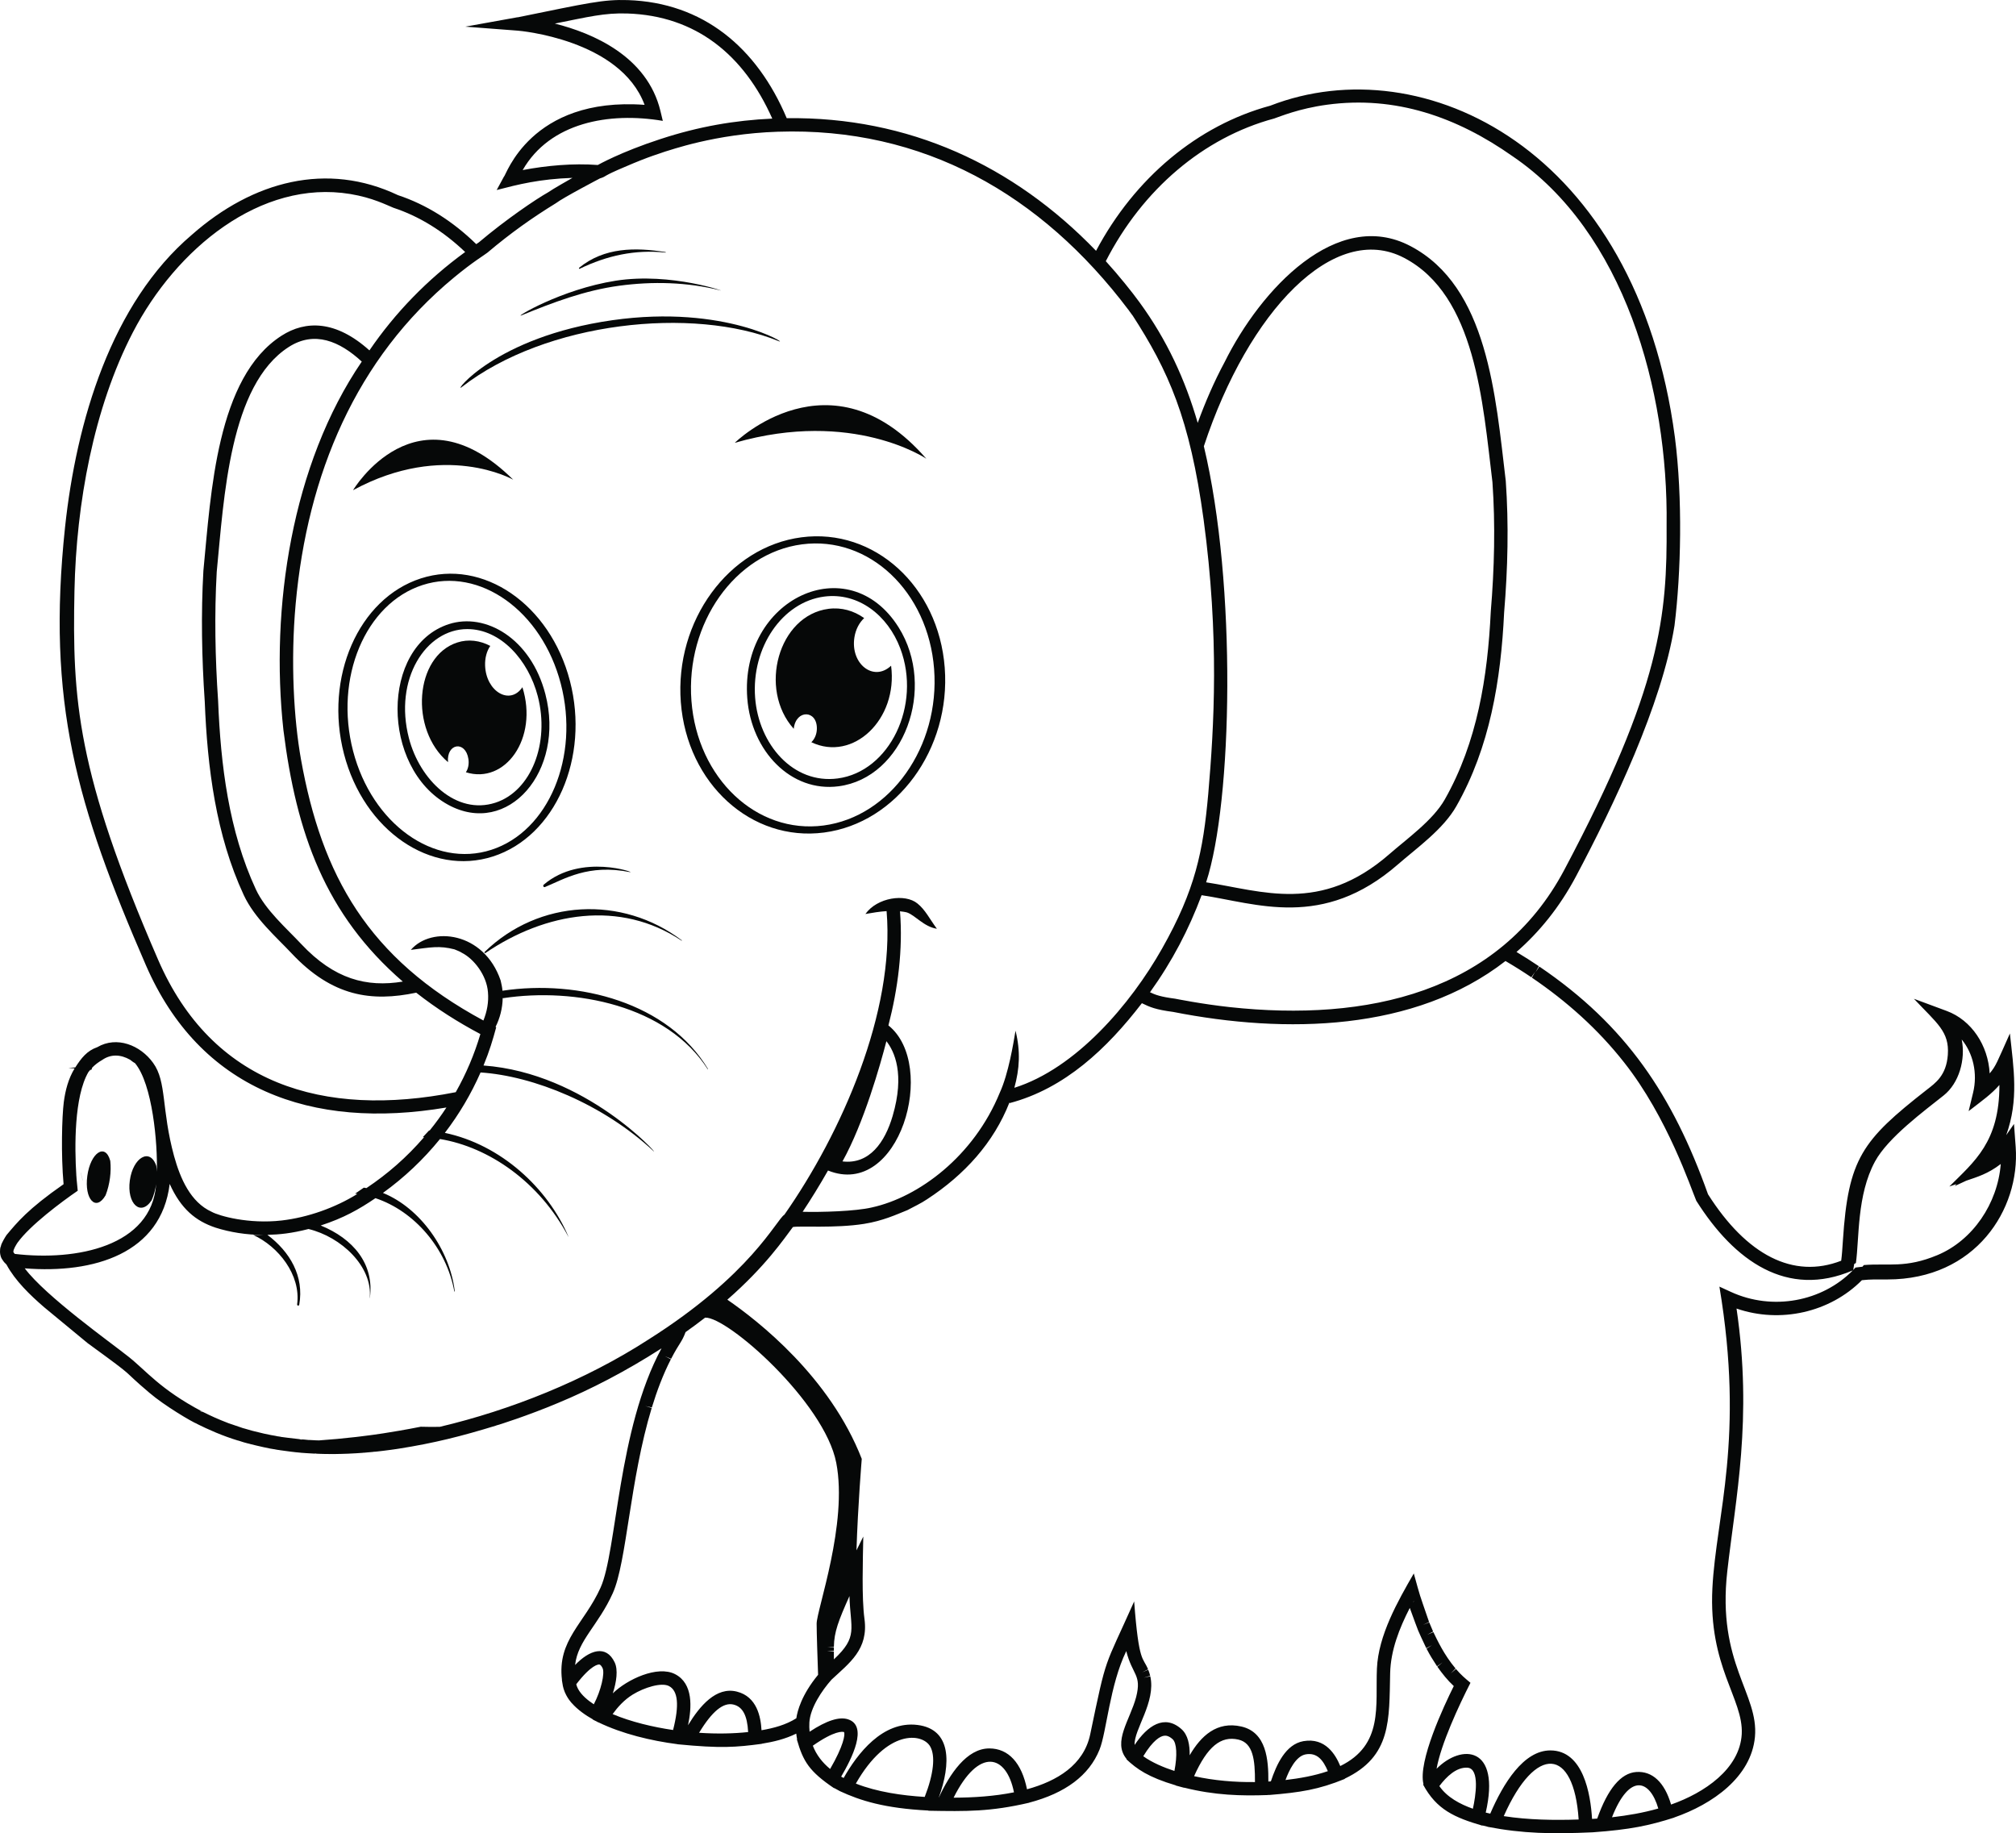 <?xml version="1.0" encoding="utf-8"?>

<svg version="1.1" id="Layer_1" xmlns="http://www.w3.org/2000/svg" xmlns:xlink="http://www.w3.org/1999/xlink" x="0px" y="0px"
	 viewBox="0 0 5000 4546.552" enable-background="new 0 0 5000 4546.552" xml:space="preserve">
<g>
	<path fill="#060808" d="M4999.239,2844.926l-4.222-57.425l-19.3,27.762c31.509-87.936,18.506-164.749,9.134-252.156
		c-32.478,72.402-33.795,79.277-50.129,99.045c-3.821-69.593-44.959-132.073-106.537-154.896l-81.374-30.192
		c57.255,60.927,88.208,81.123,84.115,138.812c-3.678,51.874-31.088,70.299-52.464,86.993
		c-160.434,125.511-194.554,170.436-207.801,374.124c-1.195,18.343-2.334,35.852-4.208,49.729
		c-118.623,46.052-234.341-13.667-330.313-164.817c-87.414-245.369-203.172-418.818-418.255-564.742l-9.331,13.735l7.987-14.645
		c-17.936-12.093-34.216-22.564-55.39-35.302c55.96-48.793,106.659-110.344,147.776-187.897
		c92.848-174.84,212.816-425.889,244.126-621.611c16.26-130.798,20.407-316.245,1.039-466.41
		c-94.512-716.143-625.113-969.995-1003.477-822.971c-180.378,48.847-336.277,179.258-432.22,360.002
		c-204.707-212.368-465.134-332.898-767.189-328.969C1877.163,117.565,1743.644,6.42,1557.063,0.245
		c-61.252-1.921-97.837,7.01-272.902,42.665v-0.007c-10.979,1.371,43.961-7.852-130.106,23.216l130.302,9.928
		c2.646,0.197,253.819,21.241,314.325,183.988c-284.064-20.773-344.265,177.663-348.635,177.663l-18.215,33.592
		c53.542-13.905,106.333-27.362,187.923-30.138c-5.585,3.162-50.849,28.835-60.031,35.634
		c-31.095,17.508-105.362,67.835-171.874,124.12c-3.902,2.633-2.389,1.602-6.677,4.547
		c-58.551-57.12-123.726-98.088-194.146-121.453c-175.661-83.342-359.207-35.668-511.117,98.183h0.007
		c-200.227,170.056-286.527,463.621-314.542,724.802c-46.099,434.847,28.455,690.708,200.309,1086.467
		c133.234,307.185,408.782,410.234,745.513,353.236c-12.873,19.707-26.744,38.756-41.572,57.045
		c-0.447-0.047-0.896-0.115-1.344-0.163c-5.048,5.531-10.221,11.062-15.567,16.633c0.997,0.034,2.001,0.095,2.992,0.156
		c-43.69,50.53-90.352,91.058-142.905,126.237c-2.151-0.38-4.303-0.801-6.475-1.113c-7.03,5.001-14.245,9.956-21.547,14.855
		c1.819,0.19,3.59,0.597,5.409,0.828c-54.323,33.707-121.893,58.097-187.469,65.745c-81.978,9.413-155.16-11.218-173.761-21.505
		c-52.37-23.759-77.763-82.446-93.181-137.978c-31.855-116.696-17.923-184.382-52.003-231.315
		c-31.59-44.063-90.27-67.306-138.432-39.055c-25.911,8.958-39.91,27.423-54.629,50.266c-5.66,0.224-11.313,0.556-16.959,1.126
		l15.317,1.33c-15.486,25.19-23.072,54.5-26.88,83.626c-4.52,35.526-7.166,129.739-0.515,203.526
		c-89.497,62.345-115.217,94.98-141.581,126.21c-3.292,4.879-12.433,20.06-13.586,26.073c0.197-0.55,0.34-1.14,0.596-1.649
		l-0.644,1.887l-1.004,5.171c-0.02-1.072,0.129-2.206,0.36-3.312l-0.129,0.373c-0.204-0.767-3.082,9.901-0.835,20.413
		c1.791,8.374,3.577,9.847,9.202,17.997c0.726,0.78,5.212,5.368,5.971,6.06c21.472,40.052,58.843,76.026,93.352,105.79
		c0.774,0.665,107.501,88.845,108.26,89.408c133.247,96.941,73.149,55.464,155.051,124.751l-1.221-1.113
		c35.586,30.62,105.478,72.158,117.944,76.549l-1.289-0.305c27.75,13.729,62.386,29.507,104.047,42.102l-2.558-1.018l0.305,0.082
		c3.373,1.364,26.384,8.571,31.474,8.653l-3.244-0.319c19.87,5.13,53.652,12.738,62.834,13.654l-1.065-0.292
		c0.596,0.156,0.896,0.217,1.324,0.312c2.049,0.197,1.635,0.163,2.144,0.224l-2.076-0.204c0.774,0.177,1.92,0.278,2.687,0.299
		l-2.225-0.183c1.324,0.305,10.6,1.975,13.329,2.043l-2.729-0.231c19.51,2.687,38.701,5.368,51.657,6.291
		c-0.149,0.034-0.305,0.034-0.462,0.007l1.655,0.082c-0.767,0.176-2.369-0.034,16.24,1.33c-0.664-0.068-1.324-0.197-1.94-0.373
		l1.67,0.333c7.437,0.543,14.787,0.916,18.805,1.093c-0.162,0-0.36-0.068-0.537-0.074c0.441,0.088,0.916,0.136,1.37,0.122
		l-1.113-0.136c-0.78,0.041-2.111-0.129-2.918-0.36l2.918,0.36l6.1-0.312c-0.936,0.278-1.927,0.435-2.911,0.482
		c4.187,0.258,8.564,0.401,13.682,0.556c0.298-0.102,2.986,0.292-1.175-0.244c4.031,0.401,2.402,0.339,10.62,0.455l-1.181-0.048
		c19.694,0.292,14.311,0.265,17.332,0.054c-3.671,0.489,22.285-0.136,23.059-0.183c-0.081,0.041-0.169,0.054-0.252,0.048
		c7.906-0.034,27.518-0.964,39.597-1.69l-1.269,0.054c2.315-0.122,11.258-0.611,12.724-0.848l1.079-0.048
		c0,0,0.081-0.007,0.129-0.034c1.738-0.068,1.072-0.034,2.924-0.19l-1.377,0.054c1.479-0.116,0.434,0,5.11-0.577
		c-0.462,0.136-1.609,0.251-2.45,0.36c0.197,0.007,0.298-0.041,1.004-0.061c-0.116,0.014-0.605,0.095-0.739,0.102
		c0.482-0.02,23.447-2.05,24.247-2.192c8.673-0.529,40.704-4.709,47.313-5.592l-2.111,0.129c0.78-0.197,1.092,0.048,5.951-0.692
		l-1.249,0.17l3.645-0.523l-2.076,0.129c0.611-0.068-0.055,0.007,3.658-0.4l0.013,0.034l0.02,0.02
		c2.056-0.292,4.228-0.57,5.837-0.943l-1.784,0.156c1.995-0.041,4.099-0.38,6.013-0.991l-2.904,0.678
		c88.547-13.979,154.936-30.667,242.947-57.656l-2.47,0.597c5.076-0.964,82.371-25.673,155.921-56.746
		c79.67-33.042,166.745-77.831,255.936-135.127c-109.143,201.218-110.256,502.533-151.109,593.326
		c-40.548,90.087-107.792,129.861-95.761,229.062l-0.259,0.23c2.749,16.511,2.578,16.131,4.458,22.286
		c6.786,22.096,22.178,37.215,20.345,35.112c14.048,16.049,33.89,30.002,52.431,40.337l-0.32,0.496
		c10.784,5.226,7.803,3.692,13.524,6.895l0.169-0.258c59.169,28.658,130.655,45.752,195.871,54.188l-0.094,0.176
		c108.356,10.647,145.307,7.485,209.213-0.977v-0.251c29.731-4.825,58.003-11.509,85.703-25.123c0.502,4.723,1.228,9.392,2.117,14
		l-0.651,0.292c15.67,54.968,30.904,79.467,92.368,121.127l0.298-0.482c4.458,2.599,9.011,5.124,13.77,7.546v0.047
		c50.741,23.603,111.125,42.828,220.09,48.236l-0.441,0.489c95.014,1.778,154.393,2.429,249.909-19.815l-0.02-0.143
		c90.237-23.731,148.924-67.577,174.732-131.639c17.509-43.533,25.332-160.087,66.308-244.311
		c15.31,60.31,38.701,57.778,24.552,113.778c-15.175,57.29-59.088,111.24-23.739,153.769l-0.401,0.78
		c25.523,23.867,53.503,44.273,122.417,64.659l-0.143,0.366c13.206,3.38,8.422,2.077,20.935,5.673l0.081-0.339
		c75.584,18.967,141.812,20.779,208.12,18.282v-0.217c0.815-0.047,1.629-0.074,2.444-0.122v0.237
		c77.932-6.373,122.715-13.369,187.774-39.896l-0.197-0.597c116.33-55.301,109.971-145.51,112.645-261.785
		c1.37-56.644,22.625-110.866,48.691-161.695c25.516,69.301,16.172,46.832,40.921,99.893l14.664-7.784l-14.061,8.938
		c10.403,19.782,13.667,24.2,26.093,43.676l13.647-9.454l-12.948,10.464c12.378,17.455,25.129,33.639,40.799,48.094
		c-24.328,48.854-89.354,187.239-75.144,243.225l-1.017,1.018c33.572,62.528,78.375,81.801,147.078,102.003l0.149-0.583
		c4.221,1.065,8.347,2.165,12.731,3.142v0.258c87.793,16.993,160.732,18.167,260.211,13.654v-0.082
		c0.109-0.007,0.21-0.014,0.312-0.021l-0.027,0.102c93.78-6.752,139.999-16.673,202.304-36.503l-0.048-0.204
		c95.544-33.124,190.943-100.47,200.377-199.685c9.969-107.507-94.444-182.033-68.616-410.817
		c20.291-180.534,63.288-377.449,22.945-651.762c108.654,37.446,231.681,9.521,310.923-70.333
		c20.685-2.375,39.917-1.92,63.343-1.839C4899.732,3173.196,5010.341,2999.149,4999.239,2844.926z M3160.133,293.912
		c13.498-4.411,60.547-24.627,131.538-34.257c169.086-22.829,321.449,30.45,459.692,127.791
		c276.667,187.646,386.462,579.842,382.071,914.938c1.431,223.348-12.915,401.445-253.825,855.124
		c-161.41,304.355-489.423,377.09-829.262,340.248c-70.637-7.668-133.797-20.589-136.172-20.963
		c-35.803-4.648-48.604-9.521-62.012-15.886c55.232-77.003,96.092-155.466,128.035-240.734
		c135.805,20.013,300.032,86.497,487.095-76.535c47.131-41.036,112.041-86.782,144.716-144.261
		c83.057-146.182,110.493-312.424,118.474-480.369c9.107-108.478,11.666-218.903,4.073-326.2
		c-25.415-211.75-44.321-481.903-236.56-582.59c-181.911-95.53-370.752,106.286-460.919,288.163
		c-25.896,48.189-47.795,98.963-66.539,150.362c-30.891-106.829-76.312-205.853-144.479-299.198l0.042,0.054
		c-17.862-24.641-50.761-65.894-83.517-101.868C2833.859,469.62,2984.982,341.076,3160.133,293.912z M2985.755,1106.731
		c110.506-334.893,322.895-558.404,496.819-467.109c177.209,92.822,194.845,358.034,218.93,556.321
		c7.411,105.505,4.785,214.173-4.154,320.88c-7.79,162.354-33.572,324.205-114.213,466.145
		c-29.201,51.372-92.442,96.215-137.658,135.636c-169.989,148.13-315.145,91.119-454.1,69.613
		C3056.671,1989.387,3067.997,1450.561,2985.755,1106.731z M2838.039,766.375c-0.21-0.299-0.34-0.536-0.59-0.97L2838.039,766.375z
		 M2210.829,356.263l-0.726-0.204l-0.191-0.109L2210.829,356.263z M1296.312,421.798
		c67.665-117.843,213.942-144.628,347.563-122.016l-5.877-24.444c-32.818-136.41-169.018-193.502-261.927-216.874
		c83.287-16.579,123.007-26.853,179.903-25c169.581,5.599,288.8,101.909,359.398,260.693
		c-93.223,4.207-182.807,19.775-276.409,50.422l3.15-0.774c-2.008,0.333-4.066,0.97-5.905,1.853l4.689-1.527
		c-1.887,0.353-3.801,0.97-5.53,1.792l2.369-0.964c-98.869,32.241-154.338,63.913-155.105,64.238
		C1421.396,404.581,1355.603,410.553,1296.312,421.798z M392.151,2380.26c-202.359-466.023-212.986-645.267-207.442-915.773
		c4.553-214.988,47.402-452.261,144.736-640.049c107.426-207.326,316.787-379.974,539.403-343.267
		c55.436,9.209,89.523,27.172,106.808,34.067c64.225,21.153,123.978,58.151,178.029,109.781
		c-94.328,68.622-174.019,151.068-237.456,243.992c-83.212-74.811-158.078-74.859-217.858-36.496
		c-161.214,103.259-175.098,389.312-193.916,582.902c-6.087,106.218-4.051,216.541,3.36,324.422
		c6.46,164.159,27.783,331.609,96.704,479.908c26.833,57.73,80.994,104.427,118.413,144.323
		c101.298,107.955,198.504,121.073,309.369,97.871c49.757,39.129,103.367,73.162,159.13,102.655
		c-14.787,50.15-35.369,98.577-61.117,144.119C800.422,2773.84,525.622,2687.988,392.151,2380.26z M702.925,1810.604
		c31.983,255.596,103.523,457.357,296.069,623.81c-89.7,14.733-169.975-5.829-251.851-93.066
		c-37.188-39.652-88.635-84.21-112.523-135.595c-67.251-144.709-87.392-309.038-93.663-467.693
		c-7.275-106.069-9.399-214.77-3.413-320.065c17.998-183.513,31.638-463.295,178.743-557.522
		c63.261-40.622,125.736-14.733,180.968,36.313C723.569,1151.398,669.904,1508.197,702.925,1810.604z M36.607,3109.785
		c-1.011-0.95-2.83-3.515-3.284-4.282c-0.109-0.285-0.101-0.638-0.142-0.781c-0.611-5.707,7.54-18.608,9.969-22.266l-1.778,2.097
		c1.296-1.303,2.444-2.891,3.284-4.526l-1.243,2.077c30.354-42.604,108.729-101.162,149.358-128.972
		c-1.418-12.867-0.754-6.114-2.83-29.14l0.02,0.102l-0.644-9.019l0.061,1.391c0-0.265-0.075-0.007-0.237-2.287l0.149,0.76
		c-4.458-70.55-5.537-195.457,29.988-256.112c1.48-1.961,3.102-3.78,4.704-5.639l2.266,0.197c-2.518,4.954-4.906,9.908-7.126,14.869
		h0.176c1.784-3.943,7.207-15.73,9.338-19.422c-0.311-0.041-0.638-0.047-0.949-0.081c7.77-8.083,15.995-14.299,25.591-19.843
		c21.851-15.249,46.228-13.803,69.226-0.719c5.138,4.058,9.603,7.363,12.093,8.286c0,0,0,0,0,0.007
		c43.731,51.759,56.659,200.567,54.323,269.338c-0.224-4.92-0.596-9.731-1.276-14.292c-15.595-46.167-57.913-20.827-65.684,36.198
		c-7.865,57.683,26.996,90.107,54.038,49.186c5.184-11.774,9.127-25.401,11.313-40.1
		C376.053,3090.729,190.504,3127.986,36.607,3109.785z M189.88,2923.761v0.014v0.007
		C189.88,2923.768,189.88,2923.768,189.88,2923.761z M394.003,3430.651l1.282,1.147
		C394.858,3431.425,395.136,3431.669,394.003,3430.651z M556.364,3561.116c0.346,0.102,0.265,0.074,0.881,0.278L556.364,3561.116z
		 M625.78,3548.487l-0.041-0.014C626.065,3548.575,625.699,3548.467,625.78,3548.487z M683.068,3561.408l3.189,0.313
		C683.619,3561.51,684.69,3561.612,683.068,3561.408z M684.331,3561.571c1.431-0.014,2.063,0.143,3.305,0.414L684.331,3561.571z
		 M896.828,3603.252c0.469-0.074-0.026-0.007,2.497-0.319C898.524,3603.15,897.669,3603.184,896.828,3603.252z M897.391,3603.157
		c0.278-0.048,1.181-0.156,1.453-0.19C898.375,3603.095,897.88,3603.089,897.391,3603.157z M924.876,3600.856h0.033
		c-0.116,0-0.237,0.048-0.353,0.048l5.239-0.848C928.241,3600.591,926.517,3600.877,924.876,3600.856z M1607.298,3322.771
		c-156.144,100.931-341.49,174.555-516.452,215.876c-13.796,0.305-29.628,0.333-47.354-0.224
		c-76.019,15.072-128.572,21.438-127.662,21.323c-6.773,0.889-13.45,1.724-19.999,2.518c-0.048,0-0.081,0.048-0.081,0.048
		c-4.601,0.536,2.389-0.305-14.421,1.724c-0.048-0.048-0.094-0.048-0.176,0c-31.956,3.576-57.547,6.06-90.297,8.32
		c-6.203-0.231-4.283-0.143-6.291-0.237c0.401-0.02,0.943,0.02,1.398,0.122c-1.344-0.095-20.039-1.079-20.142-1.079
		c0.033,0.007,0.068,0.007,0.101,0.014l1.67,0.319c-7.696-0.964-20.718-1.833-21.608-1.914l0.923,0.048
		c-0.346-0.02-1.039-0.061-1.357-0.095c0.013,0.007,0.033,0.007,0.048,0.007l-1.541-0.095c0.068,0.007,1.561,0.116,1.629,0.116
		l-0.265-0.014c1.181,0.082,2.952,0.577,4.588,1.452l-7.323-1.717l1.181,0.054c-17.434-1.737-48.678-5.945-48.738-5.952
		c1.622-0.061,6.223,0.834-4.689-0.991c-0.475,0-2.992-0.678-0.026,0.197c-9.745-2.66-16.599-1.737-65.059-14.244h0.007
		c-3.176-0.95-4.323-1.045-23.019-6.63l2.45,0.998l-0.305-0.082c-4.71-1.886,8.259,2.816-39.753-13.64l1.214,0.353
		c-26.691-10.315-39.727-16.3-62.834-27.729l-7.485-1.785c1.933-0.38,4.54,0.19,5.844,0.943
		c-104.847-55.383-138.554-101.176-183.221-136.383c-45.075-35.852-204.72-149.351-256.886-218.808
		c172.288,13.695,338.592-37.229,359.459-209.409c27.892,62.08,64.537,92.014,113.785,108.484
		c35.676,11.34,76.589,18.045,118.86,18.072c-8.463,0.455-16.979,0.59-25.543,0.047c0.129,0.095,0.311,0.129,0.441,0.224
		c61.484,28.007,118.297,98.516,108.593,171.895c-0.447,3.495,4.553,4.384,5.177,0.93c12.5-70.814-22.923-131.184-78.958-173.34
		c30.016-0.692,60.186-3.692,101.962-14.455c81.305,19.578,159.421,93.208,151.896,171.121c0,0.129,0.224,0.177,0.272,0.048
		c11.598-85.065-42.02-147.404-121.874-179.889c56.883-18.547,94.553-39.869,135.731-67.781
		c96.813,32.221,176.251,124.615,195.538,231.03c0.129,0.794,1.324,0.753,1.194-0.095
		c-12.568-103.063-85.378-206.315-178.158-243.931c52.709-38.003,100.138-82.69,141.472-133.661
		c121.582,20.121,246.686,106.367,318.314,242.051c0.048,0.129,0.272,0.047,0.224-0.095
		c-51.1-120.34-167.457-228.058-306.458-257.245c35.391-46.126,65.175-96.554,88.58-149.819
		c131.496,8.673,303.806,78.408,429.5,195.579c14.094,11.781-168.014-194.256-422.184-212.823
		c14.903-36.462,22.483-61.917,31.487-94.831l-1.677-0.868c10.885-21.499,17.277-45.997,17.794-71.778
		c0.38,0.163,0.726,0.333,1.113,0.489c178.267-27.05,406.312,17.936,507.195,176.048c0.353,0.489,1.065-0.048,0.754-0.577
		c-98.828-163.935-319.481-222.378-509.672-193.95c-0.543-8.605-2.681-17.074-4.546-25.503
		c-41.342-121.086-171.624-135.168-222.757-75.788c50.239-6.42,70.712-10.939,108.132-1.351c6.229,2.762,12.724,4.744,18.419,8.53
		c29.832,14.97,61.672,55.654,64.789,97.898c2.098,24.315-2.301,47.795-11.299,70.068
		c-286.595-154.515-400.856-359.846-452.41-647.426c-17.753-99.499-26.161-242.322-13.239-385.559
		c29.113-321.287,149.351-609.083,393.274-810.179c46.567-38.546,75.157-55.376,82.316-61.137
		c57.446-48.555,110.995-86.477,169.853-122.654c17.665-13.654,108.573-61.144,109.36-61.571l2.565-0.794
		c13.539-4.472,3.59-4.33,58.327-27.355c63.974-27.803,89.985-34.067,99.838-38.064c11.523-2.816,123.732-44.368,280.236-49.478
		c360.64-12.141,653.941,155.642,869.743,441.824c-0.401-0.543-0.712-1.052-1.011-1.737c1.955,3.196-0.007,0.38,11.462,16.063
		l-1.133-1.927c89.409,137.977,142.857,256.465,177.053,507.765c39.272,291.197,25.917,513.88,11.481,680.25
		c-12.711,142.409-31.827,237.436-114.565,383.679c-77.94,137.916-213.746,297.209-366.313,345.201
		c12.886-47.11,15.648-90.033,2.898-141.581c-5.123,30.653-17.419,106.557-38.933,153.477
		c-64.796,158.553-201.774,259.539-317.223,284.797c-40.601,9.711-127.011,12.045-171.828,10.831
		c19.64-29.418,42.155-65.826,62.895-102.363c177.263,71.425,272.99-261.276,149.86-359.866
		c23.657-91.729,36.211-188.175,28.692-283.006c13.892,1.513,16.178,2.68,17.454,2.877c20.997,7.424,41.532,35.309,74.031,40.453
		c-18.057-24.654-29.058-47.463-48.189-62.677c-30.314-25.184-99.799-15.12-129.087,26.012c16.273-2.925,35.961-6.121,52.545-7.125
		c21.01,249.964-111.925,550.715-253.459,752.87C1925.26,3025.011,1863.491,3161.089,1607.298,3322.771z M2089.486,2880.411
		c53.266-95.733,93.67-239.343,108.946-298.166c19.876,25.156,46.153,81.278,15.364,185.752
		C2194.74,2832.616,2156.682,2888.358,2089.486,2880.411z M1968.263,3040.81c0.061-0.047-0.353,0.57-0.557,0.787
		c-0.026,0.034-0.068,0.047-0.101,0.081C1967.823,3041.4,1967.978,3041.19,1968.263,3040.81z M1472.74,4226.803
		c-14.732-9.745-30.45-22.415-38.92-37.941l-0.007,0.006c-1.819-3.339-3.542-7.464-4.642-11.733
		c38.003-49.383,55.206-49.213,57.078-49.023c3.454,0.346,6.42,5.178,8.286,9.161
		C1500.407,4149.773,1490.731,4192.594,1472.74,4226.803z M1669.337,4290.581c-49.669-7.261-104.06-20.114-149.941-39.442
		c12.378-17.101,28.475-35.302,49.879-48.48c28.657-17.624,71.146-30.694,89.829-21.099
		C1681.721,4193.198,1685.101,4228.907,1669.337,4290.581z M1733.86,4297.448c32.241-53.374,60.35-76.257,85.56-69.925
		c22.531,5.653,33.905,26.867,36.097,68.106C1819.957,4299.518,1778.304,4300.447,1733.86,4297.448z M1975.036,4261.447
		c-25.985,16.477-56.17,24.485-86.362,29.69c-1.826-32.967-11.238-83.288-61.144-95.808c-51.23-12.928-92.021,35.499-121.12,83.389
		c9.175-43.283,13.478-103.239-32.105-126.686c-43.514-22.408-118.84,12.819-154.441,47.605c9.23-28.665,13.281-58.307,4.743-76.494
		c-21.24-45.142-62.657-30.972-98.284,6.189c6.657-60.96,57.439-98.041,93.554-178.328c34.589-76.868,42.035-280.006,96.432-459.094
		l-15.894-4.818l16.26,3.597c12.472-40.84,27.857-81.896,47.184-119.594l-14.78-7.573l15.411,6.365
		c20.543-39.781,26.595-40.948,35.75-66.077c16.402-11.659,32.614-23.623,48.562-35.947
		c54.934-2.938,296.165,209.857,325.23,360.043c29.188,150.837-48.657,364.936-48.657,398.989c0,22.761,2.165,86.755,3.604,126.746
		C1987.807,4203.547,1977.546,4243.85,1975.036,4261.447z M2051.598,4085.06C2051.598,4085.06,2051.598,4085.046,2051.598,4085.06
		l16.565-1.018c0.596-36.958,11.564-64.965,38.635-125.654c2.341,82.453,22.198,100.144-38.607,156.965
		c0-4.092-0.013-6.08-0.081-19.558l-16.599,0.048l16.599-1.703l0.041-8.876L2051.598,4085.06z M2058.852,4387.216
		c-19.293-15.968-34.087-34.868-42.909-57.717c54.744-38.288,73.774-34.915,77.281-33.883
		C2096.699,4300.902,2092.138,4329.899,2058.852,4387.216z M2293.438,4456.51c-56.041-3.4-118.379-12.324-170.789-33.076
		c77.607-136.2,165.068-125.355,184.287-92.191C2320.496,4354.628,2315.533,4399.913,2293.438,4456.51z M2365.073,4458.424
		c62.529-125.334,130.872-108.01,149.731-13.294C2466.031,4454.922,2414.959,4458.207,2365.073,4458.424z M2912.742,4392.109
		c-26.08-8.503-55.07-20.569-77.248-36.496c24.736-40.684,42.339-49.282,50.897-50.693c4.52-0.733,11.672-0.692,21.79,8.32
		C2918.619,4322.516,2920.179,4353.78,2912.742,4392.109z M2961.515,4405.07c32.988-73.413,66.356-100.687,109.943-90.711
		c36.408,8.354,41.39,50.021,41.037,105.309C3061.842,4420.271,3010.987,4415.915,2961.515,4405.07z M3188.248,4414.612
		c8.571-23.507,25.442-59.379,50.265-63.668c28.394-4.879,43.269,14.557,54.737,41.688
		C3259.856,4404.1,3223.212,4410.52,3188.248,4414.612z M3504.507,3972.673c0.109-0.19,0.21-0.393,0.312-0.583l3.869-0.943
		L3504.507,3972.673z M3652.975,4485.813c-31.691-11.197-64.197-28.461-83.138-56.183c17.63-23.555,42.523-47.375,69.769-45.59
		C3670.795,4386.313,3659.761,4455.268,3652.975,4485.813z M3729.565,4504.143c79.337-178.898,174.039-170.267,185.74,8.388
		C3854.398,4514.566,3790.036,4513.575,3729.565,4504.143z M3997.98,4507c43.479-110.595,94.071-93.589,114.877-21.736
		C4074.488,4496.196,4036.778,4502.527,3997.98,4507z M4292.883,3204.018c-12.908-5.931-6.353-2.918-28.482-13.09
		c63.057,376.506-8.082,566.636-17.373,747.536c-10.057,196.319,77.187,274.252,72.789,362.12
		c-4.873,86.612-92.773,145.876-175.295,174.867c-16.043-55.002-46.37-83.586-86.443-80.735
		c-38.078,2.721-70.583,41.64-96.71,115.563c-4.221,0.298-8.516,0.543-12.819,0.787c-3.652-61.85-21.744-169.879-103.389-169.879
		c-66.702,0-117.137,82.453-149.106,156.802c-3.801-0.848-7.547-1.717-11.197-2.633c37.868-165.109-59.936-171.244-121.887-108.654
		c10.763-61.178,55.465-157.338,84.047-213.189c-13.776-11.557-22.971-19.055-36-34.324c-16.47,14.122-11.72,10.037-12.602,10.803
		c0.732-0.767-2.742,2.837,11.591-11.978c-29.113-34.793-45.033-69.932-55.015-90.243c-20.162,8.496-14.136,5.972-15.31,6.447
		c1.242-0.651-4.886,2.585,14.692-7.797l-9.651-22.768c-15.764,6.277-15.295,6.087-15.425,6.142
		c0.129-0.061-0.34,0.163,15.052-7.071c-27.443-80.145-19.517-54.459-37.907-120.408c-40.167,69.518-87.881,153.593-91.445,235.74
		c-4.038,92.625,16.843,189.03-90.895,241.881c-11.747-28.509-37.107-71.079-91.219-61.754
		c-44.402,7.668-67.183,58.518-80.913,99.737c-2.069,0.143-4.14,0.292-6.229,0.421c0.394-53.706-4.669-122.118-66.852-136.396
		c-60.892-13.932-100.408,23.378-128.313,71.262c0.502-25.618-4.14-50.462-20.325-64.835c-42.204-37.515-84.299-8.782-116.201,39.21
		c-2.104-38.539,53.286-105.756,38.872-170.293l-16.198,3.63l15.913-4.899c-1.065-4.893-3.101-10.791-4.831-14.889l-15.289,6.467
		l14.861-7.492c-12.466-31.176-22.829-13.233-34.481-168.441c-76.419,171.677-66.777,127.282-109.156,330.394
		c-16.293,75.51-81.842,115.033-156.592,135.514c-13.178-65.48-45.956-101.332-93.589-101.332c-56.142,0-98.359,64-125.063,121.772
		c-0.055,0-0.101,0-0.156,0c30.28-83.26,32.221-169.384-52.742-179.978c-86.654-10.905-149.691,71.961-183.228,131.517
		c-2.049-1.12-4.167-2.199-6.148-3.345c26.562-45.196,67.183-125.478,17.406-142.036c-21.9-7.315-53.292,2.701-95.726,30.653
		c-0.712-7.458-0.978-15.079-0.522-22.958c2.098-35.974,30.681-78.849,54.921-106.164c44.573-41.64,92.035-75.178,81.72-150.79
		c-7.126-52.24-3.957-144.445-2.924-204.15l-16.898,34.264c3.536-112.041,13.104-226.877,13.104-226.877
		c-78.984-203.098-256.723-342.161-333.386-394.87c94.681-82.67,140.209-150.396,162.578-180.106
		c14.576-3.4,105.234,3.474,176.551-7.899c46.513-7.384,79.629-22.917,107.473-34.067c16.422-8.91,33.585-16.558,49.003-27.104
		c92.699-60.587,164.938-140.061,204.095-239.927l0.407,1.622c136.606-35.987,241.63-135.324,328.018-247.778
		c19.896,9.718,34.595,16.002,77.336,21.587c278.982,55.002,599.502,48.746,824.458-126.21
		c25.659,15.093,44.246,26.901,64.158,40.365c12.656-18.744,8.388-12.426,9.29-13.763c-0.658,1.235,2.687-4.899-8.021,14.611
		c86.327,58.599,164.239,128.036,228.906,210.447c107.548,135.948,166.072,313.354,178.932,342.996
		c94.538,149.724,225.33,242.546,388.11,172.628C4519.393,3227.919,4396.528,3251.617,4292.883,3204.018z M4805.255,3112.73
		c-79.453,33.232-121.887,19.734-182.603,24.729c-1.153,1.364-2.273,2.776-3.461,4.092c-8,0.767-10.159,1.106-17.25,2.077
		c-2.369,2.49-4.384,4.628-5.721,6.012c2.402-12.969,1.431-7.56,2.551-15.011c1.385-0.692,2.769-1.473,4.16-2.192
		c8.577-61.843,2.206-168.427,47.287-251.735c32.309-59.678,123.204-126.183,170.559-164.077
		c37.69-30.144,54.684-88.526,44.558-138.575c27.973,33.917,39.97,83.362,28.278,131.761l-11.089,45.875
		c36.639-28.271,56.224-41.986,76.338-64.863c0.149,141.594-62.235,189.844-124.188,251.816l17.691-6.081l-4.303,4.954
		l28.495-13.274c26.812-9.216,53.672-16.782,85.634-41.423C4954.524,2984.892,4892.777,3076.125,4805.255,3112.73z"/>
	<path fill="#060808" d="M1202.072,2360.811c-1.466,1.418,0.081,3.936,1.852,2.741c149.025-101.318,334.031-132.487,486.368-30.701
		c0.482,0.353,1.107-0.4,0.618-0.794C1542.733,2219.976,1336.676,2230.047,1202.072,2360.811z"/>
	<path fill="#060808" d="M1348.58,2194.005c-2.694,2.3-0.577,7.343,2.966,5.931c48.481-19.972,107.44-57.703,210.82-37.032
		C1580.41,2166.134,1441.674,2114.505,1348.58,2194.005z"/>
	<path fill="#060808" d="M1144.83,960.25c209.395-163.188,574.413-200.845,786.495-114.171
		c27.614,11.184-130.94-91.974-412.269-51.982C1225.891,835.771,1123.237,977.521,1144.83,960.25z"/>
	<path fill="#060808" d="M1437.669,666.577c67.985-32.825,137.706-48.175,212.904-40.168c0.712,0.095,0.923-1.065,0.176-1.194
		c-74.852-11.856-151.502-12.256-214.356,38.797C1435.192,664.982,1436.163,667.33,1437.669,666.577z"/>
	<path fill="#060808" d="M1292.973,782.255c79.094-32.425,157.297-61.931,242.138-73.515c83.471-11.326,169.16-9.195,251.213,11.367
		c19.918,5.836-120.977-45.651-259.478-23.888C1390.532,717.711,1273.932,789.224,1292.973,782.255z"/>
	<path fill="#060808" d="M126.334,3087.499c-0.971-2.124-1.948-4.207-2.871-6.277c0.929,2.077,1.9,4.208,2.836,6.277H126.334z"/>
	<path fill="#060808" d="M205.333,2927.589c-1.852-6.372-3.584-12.785-5.131-19.246c-0.048,0-0.129,0.047-0.176,0.047
		c1.547,6.454,3.271,12.826,5.131,19.246C205.203,2927.636,205.285,2927.589,205.333,2927.589z"/>
	<path fill="#060808" d="M261.841,2964.499c10.688-27.036,14.522-59.278,11.652-85.411c-12.338-45.59-49.106-20.04-56.909,37.161
		C208.713,2973.959,237.71,3005.963,261.841,2964.499z"/>
	<polygon fill="#060808" points="681.284,3594.443 681.019,3594.416 681.074,3594.436 681.352,3594.457 	"/>
	<path fill="#060808" d="M2.533,3089.236c-0.258,0.699-0.529,1.364-0.679,2.097l0.638-1.859L2.533,3089.236z"/>
	<path fill="#060808" d="M681.114,3594.443l0.359,0.102l0.34,0.034C681.705,3594.538,681.216,3594.457,681.114,3594.443z"/>
	<path fill="#060808" d="M987.688,3593.079l-0.664,0.054l-1.499,0.305C987.56,3593.133,987.125,3593.208,987.688,3593.079z"/>
	<path fill="#060808" d="M990.044,3592.502l-2.348,0.57C988.468,3593.011,989.242,3592.801,990.044,3592.502z"/>
	<path fill="#060808" d="M783.606,3605.281l-0.76-0.054C782.019,3605.247,782.575,3605.24,783.606,3605.281z"/>
	<path fill="#060808" d="M901.762,3602.973l-1.032,0.054C900.587,3603.028,901.245,3603.014,901.762,3602.973z"/>
	<polygon fill="#060808" points="987.03,3593.127 987.023,3593.133 987.023,3593.133 	"/>
	<path fill="#060808" d="M782.955,3605.227c-0.57-0.041-1.133-0.048-1.69-0.108C781.489,3605.131,782.738,3605.227,782.955,3605.227
		z"/>
	<path fill="#060808" d="M680.171,3594.342c0.311,0.054,0.631,0.054,0.943,0.102l-0.041-0.014L680.171,3594.342z"/>
	<path fill="#060808" d="M761.64,3604.107l-0.136-0.007C762.263,3604.188,763.499,3604.222,761.64,3604.107z"/>
	<polygon fill="#060808" points="681.705,3594.599 681.481,3594.538 681.324,3594.525 	"/>
	<polygon fill="#060808" points="625.379,3548.365 625.372,3548.365 625.386,3548.372 625.406,3548.372 	"/>
	<path fill="#060808" d="M2798.808,768.54l0.143,0.183C2799.147,768.974,2799.005,768.798,2798.808,768.54z"/>
	<path fill="#060808" d="M765.827,3571.16c-0.068-0.02-0.142-0.048-0.21-0.048C765.603,3571.119,765.189,3571.132,765.827,3571.16z"
		/>
	<path fill="#060808" d="M745.448,3569.558c-0.041,0-0.136-0.007-0.176-0.007L745.448,3569.558z"/>
	<path fill="#060808" d="M2043.753,2064.769c180.459-23.63,314.737-207.068,299.326-408.944
		c-15.418-201.883-174.786-346.891-355.244-323.268c-180.431,23.616-314.718,207.075-299.293,408.958
		C1703.96,1943.404,1863.32,2088.398,2043.753,2064.769z M1989.172,1350.01c165.943-21.729,312.885,117.008,327.571,309.275
		c14.686,192.24-108.376,366.32-274.32,388.05c-165.943,21.729-312.872-117.001-327.558-309.248
		C1700.194,1545.826,1823.228,1371.733,1989.172,1350.01z"/>
	<path fill="#060808" d="M1968.609,1807.51c5.177-48.915,59.007-47.178,57.33,0.95c-0.454,13.172-5.857,25.014-13.702,32.282
		c103.402,49.519,215.381-56.461,197.818-189.729c-43.33,40.995-101.407-4.587-90.963-70.414
		c3.141-19.802,12.148-36.483,24.193-47.673c-25.597-18.262-56.238-27.199-88.479-22.978
		C1930.396,1526.234,1880.09,1708.879,1968.609,1807.51z"/>
	<path fill="#060808" d="M2079.958,1950.02c161.532-21.146,243.497-243.327,148.72-394.177
		c-124.493-198.137-394.109-70.217-375.318,175.919C1863.402,1863.17,1962.04,1965.574,2079.958,1950.02z M2044.038,1479.606
		c84.461-11.014,157.78,45.977,188.881,128.68c52.959,140.834-26.575,305.488-155.493,322.359
		c-110.25,14.407-195.735-84.427-204.584-200.384C1863.32,1605.66,1940.121,1493.22,2044.038,1479.606z"/>
	<path fill="#060808" d="M1413.503,1688.744c-49.437-190.095-215.353-304.118-369.849-254.191
		c-154.468,49.919-239.947,245.186-190.51,435.282c49.437,190.089,215.346,304.097,369.816,254.178
		C1377.455,2074.086,1462.94,1878.833,1413.503,1688.744z M875.695,1862.553c-47.076-181.029,30.172-365.655,172.233-411.57
		c142.062-45.916,295.939,64.021,343.016,245.057c47.076,181.022-30.198,365.641-172.262,411.557
		C1076.629,2153.498,922.778,2043.568,875.695,1862.553z"/>
	<path fill="#060808" d="M1295.667,1704.352c-30.83,45.685-89.985,11.007-92.504-53.313c-0.76-19.354,4.193-36.625,12.805-49.125
		c-25.753-13.518-54.29-17.386-81.889-8.463c-105.438,34.08-118.982,215.585-22.923,296.741
		c-4.112-47.11,43.466-54.154,50.585-7.804c1.94,12.629-0.706,24.729-6.311,32.845
		C1252.935,1946.044,1335.556,1831.065,1295.667,1704.352z"/>
	<path fill="#060808" d="M1352.618,1721.488c-36.116-138.866-149.012-202.786-239.247-173.632
		c-170.138,54.975-168.8,356.473-2.301,447.829C1259.612,2077.214,1402.278,1912.425,1352.618,1721.488z M1228.565,1990.805
		c-96.94,31.318-187.294-55.973-214.336-159.958c-38.003-146.128,41.695-270.668,144.669-270.668
		c83.287,0,151.686,77.275,174.82,166.242C1364.202,1843.612,1317.03,1962.215,1228.565,1990.805z"/>
	<path fill="#060808" d="M2297.435,1137.703c-237.544-273.763-475.077-39.482-475.077-39.482
		C2115.212,1013.895,2297.435,1137.703,2297.435,1137.703z"/>
	<path fill="#060808" d="M1272.845,1189.686c-240.293-237.565-397.252,26.039-397.252,26.039
		C1102.654,1092.473,1272.845,1189.686,1272.845,1189.686z"/>
</g>
</svg>
